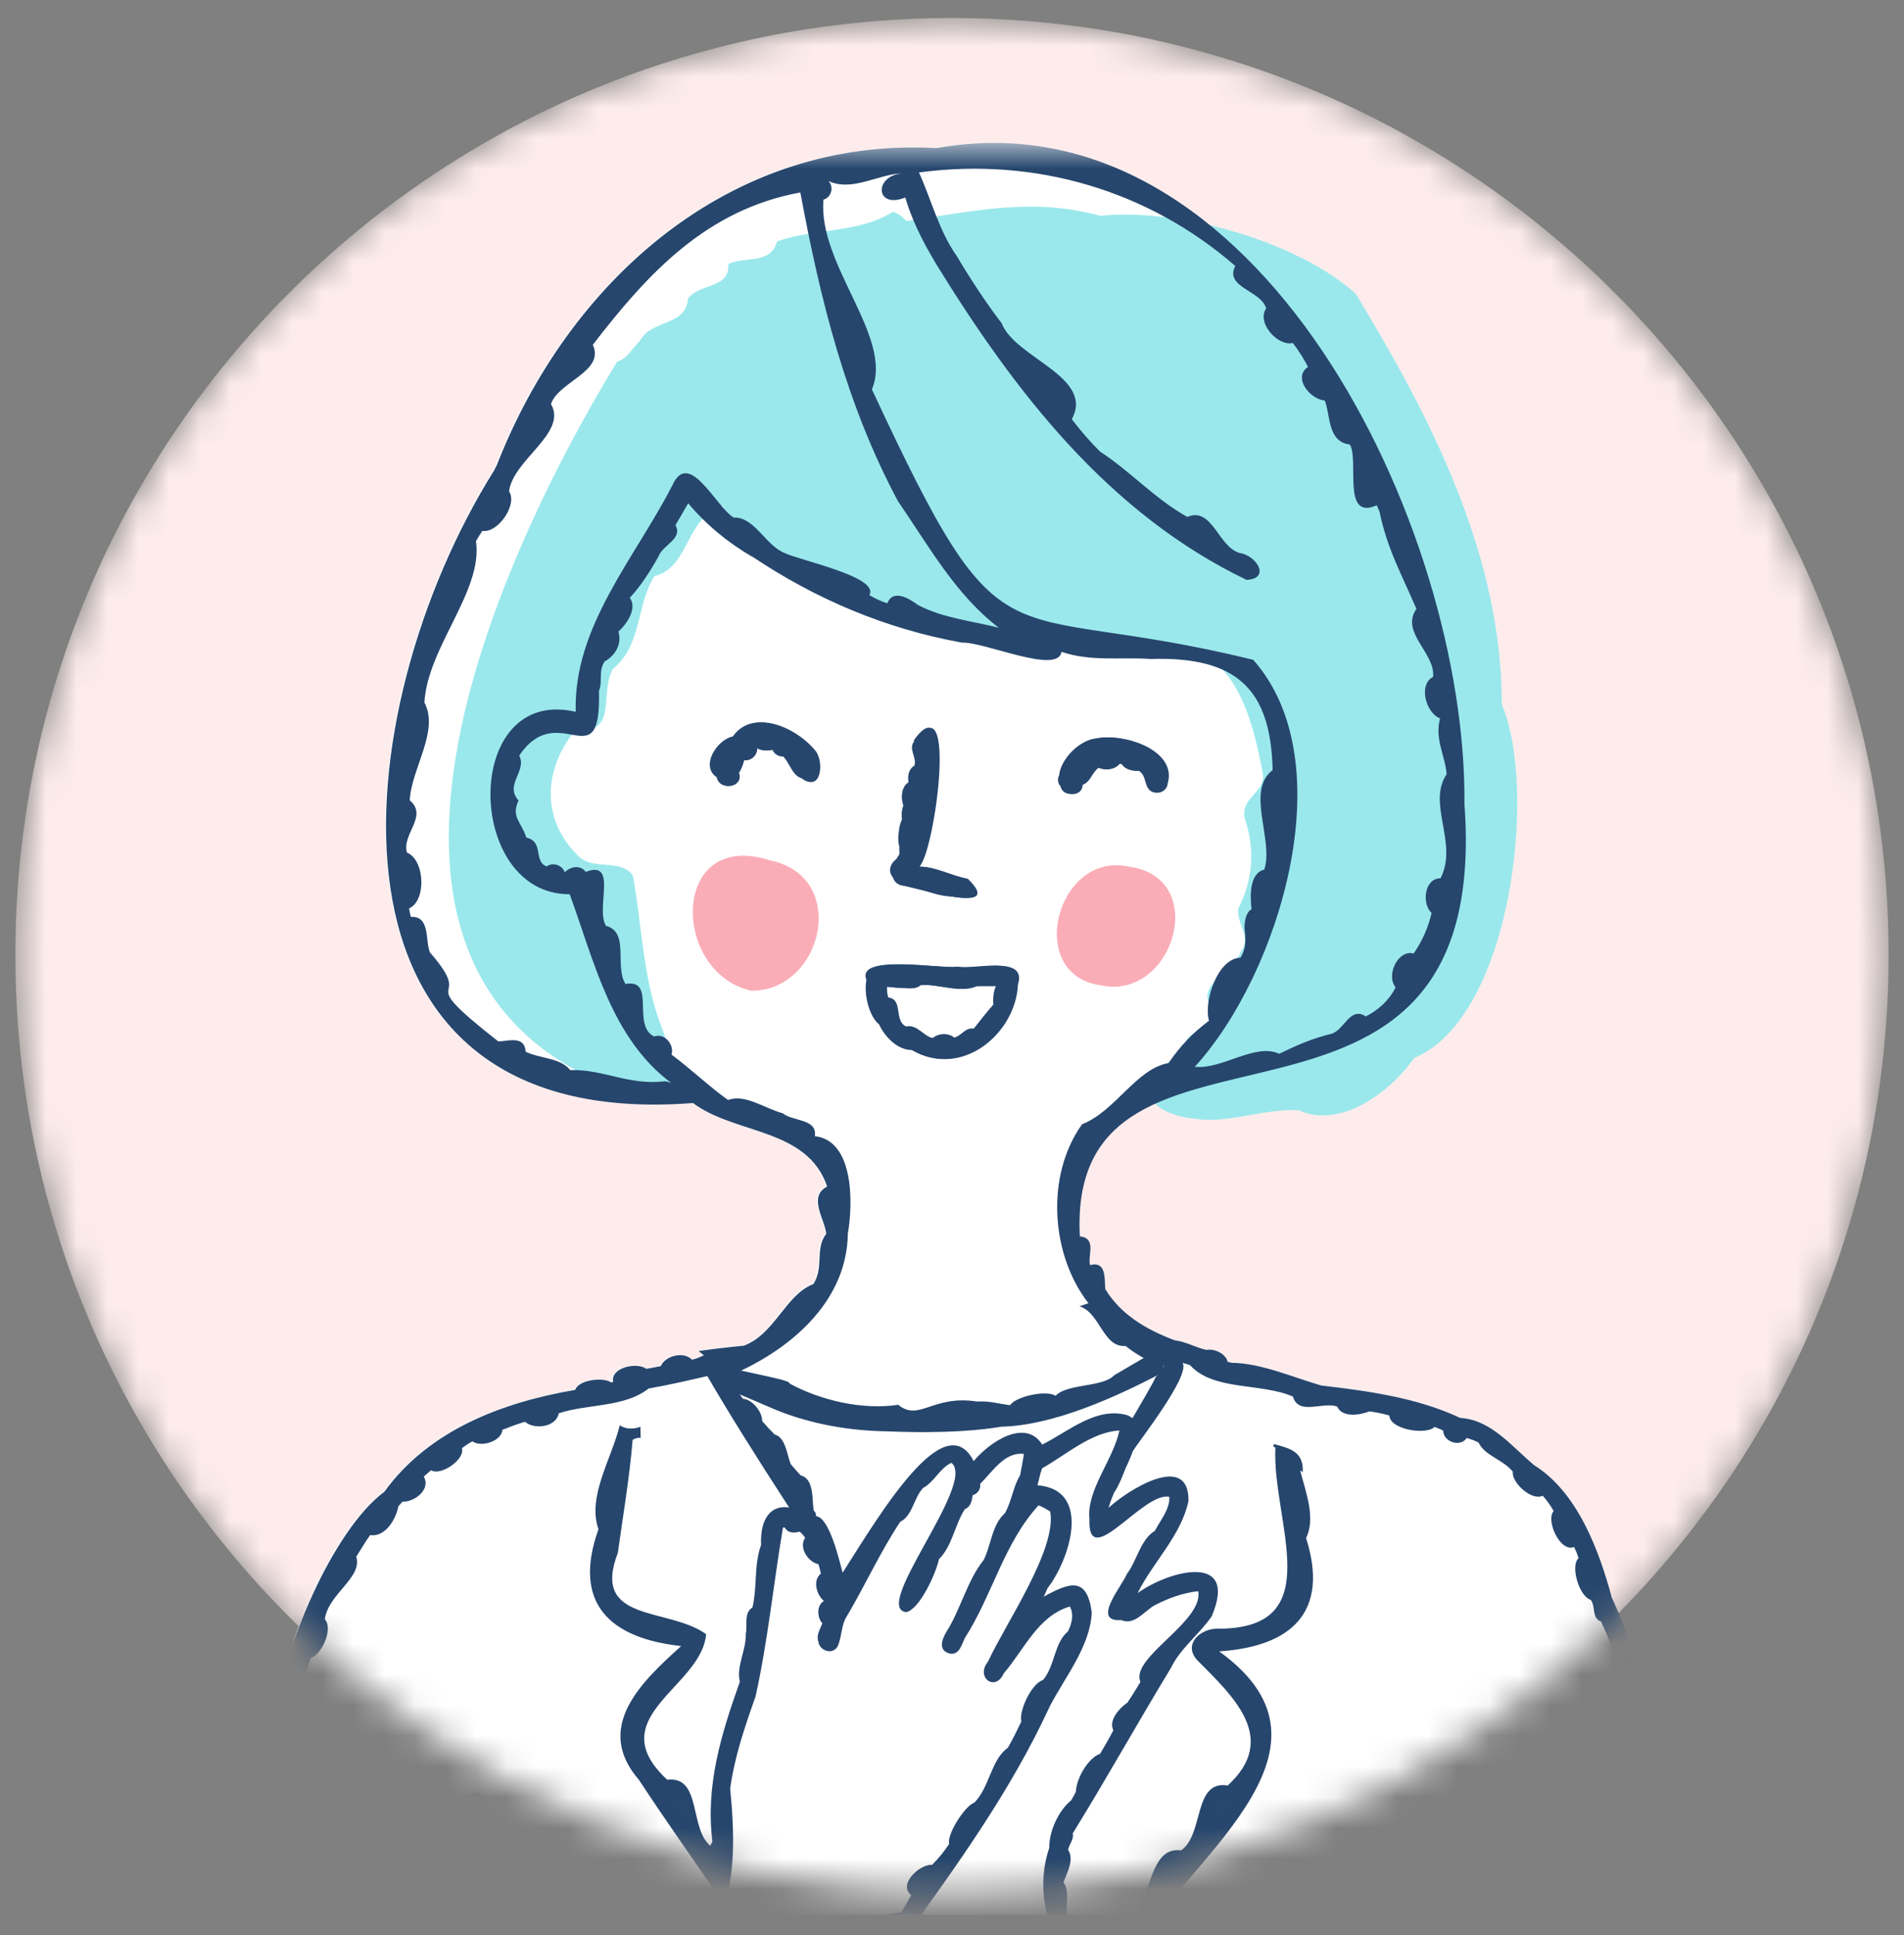 <svg width="62" height="63" viewBox="0 0 62 63" fill="none" xmlns="http://www.w3.org/2000/svg">
<rect x="0" y="0" width="62" height="63" fill="#808080" stroke="none"/>
<g clip-path="url(#clip0_2_525)">
<g clip-path="url(#clip1_2_525)">
<g clip-path="url(#clip2_2_525)">
<mask id="mask0_2_525" style="mask-type:luminance" maskUnits="userSpaceOnUse" x="0" y="0" width="62" height="62">
<path d="M31 61.586C47.845 61.586 61.5 47.931 61.5 31.086C61.5 14.241 47.845 0.586 31 0.586C14.155 0.586 0.5 14.241 0.5 31.086C0.5 47.931 14.155 61.586 31 61.586Z" fill="#D9D9D9"/>
</mask>
<g mask="url(#mask0_2_525)">
<path d="M31 61.586C47.845 61.586 61.5 47.931 61.5 31.086C61.5 14.241 47.845 0.586 31 0.586C14.155 0.586 0.5 14.241 0.5 31.086C0.5 47.931 14.155 61.586 31 61.586Z" fill="#FEECEC"/>
<path d="M52.445 52.014C52.031 50.464 51.332 48.571 49.907 47.68C49.185 47.079 48.513 46.206 47.507 46.148C46.108 45.489 44.51 45.271 42.983 45.092C42.047 44.821 41.028 44.366 40.075 44.353C40.03 44.344 39.981 44.331 39.937 44.322C39.879 44.055 39.5 43.881 39.247 43.934C38.904 43.859 38.561 43.658 38.218 43.623C37.234 43.253 36.441 42.754 35.956 41.957C35.925 41.632 36 41.031 35.457 41.173C35.381 40.843 35.68 40.3 35.127 40.238C34.678 31.629 48.589 38.973 47.645 26.155C47.729 17.189 40.952 2.942 30.461 4.821C23.733 4.438 18.487 9.15 16.149 15.141C16.122 15.19 16.096 15.243 16.069 15.297C16.069 15.297 16.056 15.323 16.047 15.337C11.171 23.131 9.804 36.889 22.535 35.9C23.906 36.929 26.248 36.702 26.903 38.617C26.262 38.946 26.836 39.699 26.872 40.158C26.493 40.648 26.809 41.231 26.453 41.792C25.549 42.135 25.202 43.418 24.191 43.796C23.683 43.845 23.194 43.903 22.717 43.97C22.775 44.019 22.833 44.064 22.891 44.108C22.753 44.17 22.61 44.237 22.499 44.255C22.236 43.979 21.635 44.121 21.488 44.464C21.332 44.496 21.172 44.531 21.012 44.553C20.718 44.326 19.832 44.509 19.939 44.986C19.916 44.986 19.89 44.99 19.867 44.994C19.609 44.821 18.817 44.905 18.701 45.239C16.332 45.645 13.936 46.549 12.489 48.557C10.832 49.773 9.082 53.813 9.038 55.835C8.891 56.641 8.579 57.514 8.735 58.325C8.704 58.944 8.437 59.696 8.744 60.262C8.731 65.682 8.633 75.36 11.233 79.992C11.647 80.772 12.266 82.749 13.348 82.469C13.896 82.749 14.497 83.154 15.12 82.843C15.152 82.869 15.192 82.896 15.232 82.914C15.339 83.395 15.419 83.885 15.49 84.37C15.089 84.575 15.285 85.992 15.797 85.956V86.165C15.352 86.281 15.504 86.949 15.784 87.167C15.824 87.394 15.851 87.621 15.855 87.849C15.334 87.875 15.472 89.149 15.824 89.319C15.824 89.434 15.824 89.501 15.811 89.639C15.201 89.581 15.459 90.129 15.535 90.552C15.499 90.632 15.472 90.726 15.45 90.837C15.437 90.855 15.423 90.895 15.405 90.944C15.303 91.078 15.281 91.216 15.308 91.336C15.058 92.481 14.608 95.376 14.185 98.186H47.827C47.4 94.73 46.932 90.908 46.857 90.557C47.511 89.523 46.358 88.535 45.636 89.189C45.628 89.136 45.619 89.087 45.61 89.033C45.726 88.615 45.721 87.947 45.396 87.635C45.396 87.608 45.396 87.582 45.396 87.55C45.855 87.377 45.766 86.317 45.441 86.054C45.441 85.974 45.441 85.889 45.441 85.809C45.81 85.533 46.091 84.152 45.579 83.929C45.587 83.876 45.592 83.823 45.601 83.765C45.797 83.551 45.806 83.226 45.899 82.959C45.988 82.941 46.082 82.936 46.171 82.959C46.171 82.847 46.175 82.736 46.18 82.624C46.264 82.611 46.344 82.598 46.42 82.571C47.449 82.7 49.381 83.052 49.484 81.56C50.312 81.181 50.116 80.184 50.312 79.427C50.793 79.008 50.771 78.184 50.735 77.587C51.02 77.008 51.203 76.296 51.198 75.636C51.537 74.866 51.737 74.042 51.75 73.196C52.164 72.278 52.552 71.241 52.387 70.221C52.743 67.415 53.514 64.573 53.483 61.718C53.598 61.046 53.683 60.369 53.621 59.688C53.919 57.136 53.54 54.365 52.454 52.027L52.445 52.014ZM26.654 53.479C26.627 53.434 26.627 53.434 26.618 53.399C26.627 53.425 26.64 53.452 26.654 53.479Z" fill="white"/>
<path d="M24.471 32.253C21.843 31.674 21.817 26.966 25.077 28.008C27.669 28.547 26.796 32.257 24.471 32.253Z" fill="#FAADB7"/>
<path d="M35.817 32.071C33.367 31.71 34.414 27.692 36.761 28.213C39.425 28.565 38.209 32.618 35.817 32.071Z" fill="#FAADB7"/>
<path d="M39.037 36.43C37.22 36.31 36.734 35.099 38.529 34.342C38.458 33.54 39.353 33.584 39.549 32.93C38.779 32.106 40.142 31.687 40.391 31.006C40.774 30.485 40.284 30.133 40.315 29.594C40.814 28.609 40.872 27.643 40.525 26.619C40.413 25.951 41.193 25.812 41.126 25.202C40.912 24.058 40.596 22.659 39.821 21.808C38.614 20.985 36.659 21.938 35.648 20.668C34.668 20.74 33.603 20.762 32.668 20.41C31.252 21.283 29.853 19.884 28.419 19.773C27.551 20.054 26.825 19.283 26.286 18.704C24.905 18.869 24.152 17.462 23.524 16.464C22.331 16.829 22.442 18.495 21.307 18.758C20.719 19.693 20.906 21.007 19.957 21.777C19.507 22.57 20.144 23.911 18.741 23.768C17.748 24.953 17.574 26.596 18.777 27.808C19.249 28.387 20.184 27.919 20.607 28.498C20.897 30.048 20.924 31.718 21.471 33.241C21.814 34.15 22.527 35.94 20.839 35.709C9.825 32.319 15.949 18.579 20.095 11.774C20.433 11.676 20.603 11.315 20.843 11.088C21.213 10.389 22.34 10.63 22.402 9.725C22.763 9.209 23.765 9.423 23.716 8.599C24.25 8.327 25.097 8.63 25.302 7.859C26.513 7.427 28.001 7.592 29.074 6.893C29.243 6.951 29.395 7.049 29.515 7.196C31.644 6.888 33.617 6.412 35.821 7.026C38.373 6.759 42.226 7.846 44.141 9.556C46.613 13.618 48.911 18.116 48.902 22.927C50.087 25.728 49.2 33.139 46.052 34.439C45.317 35.504 43.678 36.773 42.293 36.145C41.224 36.078 40.155 36.542 39.037 36.439V36.43Z" fill="#9AE8EC"/>
<mask id="mask1_2_525" style="mask-type:luminance" maskUnits="userSpaceOnUse" x="8" y="4" width="46" height="88">
<path d="M8.633 4.653H53.753V91.711H8.633V4.653Z" fill="white"/>
</mask>
<g mask="url(#mask1_2_525)">
<path d="M52.489 52.026C52.074 50.476 51.375 48.583 49.949 47.692C49.228 47.09 48.555 46.217 47.548 46.159C46.149 45.5 44.55 45.282 43.022 45.103C42.087 44.832 41.066 44.377 40.113 44.364C40.068 44.355 40.019 44.342 39.975 44.333C39.917 44.066 39.538 43.892 39.284 43.945C38.941 43.87 38.598 43.669 38.255 43.633C37.271 43.264 36.478 42.765 35.992 41.967C35.961 41.642 36.037 41.041 35.493 41.183C35.417 40.853 35.716 40.31 35.163 40.248C34.714 31.636 48.631 38.982 47.686 26.161C47.771 17.193 40.99 2.942 30.495 4.822C23.763 4.439 18.515 9.152 16.177 15.144C16.15 15.193 16.123 15.246 16.096 15.3C16.096 15.3 16.083 15.327 16.074 15.34C11.196 23.136 9.828 36.898 22.565 35.908C23.937 36.938 26.28 36.71 26.935 38.626C26.294 38.956 26.868 39.709 26.904 40.167C26.525 40.657 26.842 41.241 26.485 41.802C25.581 42.145 25.233 43.428 24.222 43.807C23.714 43.856 23.224 43.914 22.748 43.981C22.805 44.03 22.863 44.074 22.921 44.119C22.783 44.181 22.641 44.248 22.529 44.261C22.267 43.985 21.665 44.128 21.518 44.471C21.362 44.502 21.202 44.538 21.041 44.56C20.747 44.333 19.861 44.516 19.968 44.992C19.945 44.992 19.919 44.997 19.896 45.001C19.638 44.827 18.845 44.912 18.729 45.246C16.359 45.651 13.963 46.556 12.514 48.565C10.857 49.781 9.107 53.822 9.062 55.844C8.915 56.651 8.603 57.524 8.759 58.335C8.728 58.954 8.461 59.707 8.768 60.273C8.755 65.694 8.657 75.375 11.258 80.008C11.673 80.788 12.292 82.766 13.374 82.485C13.922 82.766 14.524 83.171 15.148 82.859C15.179 82.886 15.219 82.913 15.259 82.93C15.366 83.412 15.446 83.902 15.517 84.387C15.116 84.588 15.312 86.009 15.825 85.973V86.183C15.379 86.298 15.531 86.967 15.811 87.185C15.851 87.412 15.878 87.639 15.883 87.867C15.361 87.893 15.499 89.167 15.851 89.337C15.851 89.452 15.851 89.519 15.838 89.657C15.089 89.586 15.651 90.433 15.571 90.829C14.711 91.488 16.417 92.606 16.154 90.468C16.564 90.134 16.417 89.444 16.448 88.967C16.564 86.904 16.328 84.891 15.896 82.864C16.074 82.775 16.243 82.65 16.39 82.529C17.099 82.69 17.526 81.875 17.95 81.447C18.422 81.162 18.814 80.765 19.17 80.342C20.427 79.585 21.162 78.11 22.102 76.996C23.492 75.847 24.423 74.15 25.131 72.519C25.514 71.909 26.031 71.276 26.12 70.55C26.468 69.659 27.817 67.73 26.855 66.982C27.612 65.948 28.156 64.79 28.748 63.645C29.769 65.668 30.949 67.659 32.513 69.316C32.321 69.499 32.232 69.699 32.384 69.926C31.657 70.252 36.883 77.117 37.605 77.112C38.295 77.852 38.955 78.823 39.899 79.228C40.501 79.928 41.325 80.707 42.242 80.895C43.218 81.505 44.078 81.999 45.205 82.494C44.875 84.115 44.835 85.782 44.795 87.43C44.746 87.871 45.454 92.593 46.002 90.677C45.886 90.281 46.078 89.671 45.704 89.395C45.682 89.279 45.664 89.158 45.646 89.043C45.762 88.624 45.757 87.956 45.432 87.644C45.432 87.617 45.432 87.59 45.432 87.559C45.891 87.385 45.802 86.325 45.477 86.062C45.477 85.982 45.477 85.897 45.477 85.817C45.846 85.541 46.127 84.16 45.615 83.937C45.624 83.884 45.628 83.83 45.637 83.772C45.833 83.558 45.842 83.233 45.936 82.966C46.025 82.948 46.118 82.944 46.207 82.966C46.207 82.855 46.212 82.743 46.216 82.632C46.296 82.619 46.381 82.605 46.457 82.579C47.486 82.708 49.419 83.06 49.522 81.567C50.35 81.189 50.154 80.191 50.35 79.433C50.832 79.014 50.809 78.19 50.774 77.593C51.059 77.014 51.241 76.301 51.237 75.642C51.575 74.871 51.776 74.047 51.789 73.201C52.204 72.283 52.591 71.245 52.426 70.225C52.783 67.418 53.553 64.576 53.522 61.72C53.638 61.048 53.723 60.371 53.66 59.689C53.959 57.136 53.58 54.365 52.493 52.026H52.489ZM26.806 6.501C27.073 6.439 27.167 6.078 26.975 5.891C27.741 6.256 28.606 5.664 29.39 5.642C28.441 5.717 28.503 6.822 29.479 6.43C29.653 7.027 29.92 7.593 30.218 8.136C30.218 8.132 30.21 8.127 30.21 8.119C30.299 8.274 30.388 8.435 30.481 8.591C33.052 12.765 36.095 16.712 40.59 18.877C41.392 18.837 40.915 18.08 40.371 18.004C39.667 17.808 39.476 16.48 38.661 16.828C37.596 16.231 36.812 15.345 35.823 14.703L35.832 14.712C35.498 14.382 35.186 14.021 34.901 13.647C35.649 12.266 33.061 11.665 32.615 10.52C32.072 9.811 31.582 9.054 31.127 8.288C31.136 8.301 31.145 8.315 31.15 8.328C30.57 7.504 30.325 6.492 29.924 5.615C33.711 5.103 37.409 6.207 40.224 8.658C39.868 9.361 41.053 9.446 41.231 10.039C40.91 10.502 41.601 11.281 42.1 11.166C42.287 11.411 42.452 11.674 42.594 11.945C42.078 12.288 42.67 13.01 43.138 13.037C43.329 13.505 43.218 14.382 43.953 14.471C44.269 14.961 43.677 16.966 44.831 16.449C44.866 16.525 44.898 16.596 44.929 16.672C44.929 16.663 44.92 16.659 44.92 16.65C45.169 17.87 45.646 18.708 46.123 19.822C45.588 20.592 46.746 21.256 46.666 22.036C46.167 22.29 46.443 23.225 46.893 23.386C46.711 24.072 47.054 24.571 47.107 25.203C46.457 26.174 47.495 27.449 46.907 28.593C46.377 28.589 46.292 29.422 46.617 29.721C46.51 30.193 46.31 30.638 46.033 31.039C45.508 30.906 45.125 31.77 45.446 32.14C45.241 32.558 44.889 32.879 44.474 33.089C43.958 32.75 43.775 33.534 43.356 33.654C42.684 33.819 42.251 34.02 41.654 34.305C40.87 33.939 39.797 34.826 38.906 34.728C41.65 31.73 43.779 24.825 40.808 21.479C32.37 19.412 32.807 22.16 28.392 12.676C29.105 10.983 26.623 8.618 26.815 6.497L26.806 6.501ZM21.656 35.2C20.471 35.343 19.651 34.804 18.569 34.835C18.244 34.429 17.598 34.47 17.117 34.238C17.081 33.685 16.524 33.908 16.221 33.899C13.263 31.578 15.588 32.83 14.002 31.008C13.838 30.634 14.02 29.805 13.379 29.85C13.352 29.761 13.339 29.667 13.321 29.573C13.891 29.32 13.838 27.997 13.254 27.756C13.067 27.168 13.954 26.571 13.343 26.054C13.392 25.025 14.314 23.8 13.82 22.869C13.922 21.06 15.736 19.238 15.499 17.616C15.566 17.501 15.633 17.389 15.709 17.282C16.208 17.367 16.863 16.427 16.577 15.995C16.698 14.97 18.493 14.093 17.941 13.153C18.19 12.418 19.705 12.097 19.304 11.224C21.099 8.894 23.002 6.827 26.062 6.265C26.708 9.749 27.55 13.153 29.238 16.311C30.227 17.75 31.118 19.367 32.526 20.436C31.626 20.209 30.677 20.116 29.88 19.688C29.604 19.479 29.074 19.167 28.895 19.639C28.686 19.577 28.494 19.483 28.307 19.372C28.659 18.775 25.991 18.236 25.51 17.986C24.922 17.728 24.547 16.815 23.892 16.85C23.318 16.507 22.436 14.601 21.897 15.794C20.689 18.155 18.667 20.392 18.747 23.172C15.032 22.312 15.125 29.133 18.551 29.11C19.357 31.316 19.905 33.797 21.857 35.254C21.79 35.231 21.727 35.209 21.656 35.2ZM36.754 46.084C35.729 45.758 34.807 46.592 33.938 47.028C33.382 46.146 32.192 46.97 31.706 47.567C30.775 45.741 28.708 49.198 27.439 51.198C27.332 50.81 27.011 49.403 26.579 49.358C26.548 49.287 26.597 49.278 26.499 49.175C26.436 48.863 26.525 48.137 26.071 48.03C25.96 47.91 25.853 47.785 25.746 47.661C25.621 47.331 25.576 46.788 25.224 46.698C25.082 46.556 24.948 46.413 24.819 46.262C24.824 45.959 24.498 45.553 24.191 45.536C24.008 45.291 23.852 45.032 23.705 44.761C23.737 44.663 23.737 44.582 23.705 44.511C23.826 44.556 23.955 44.596 24.084 44.636H24.097C25.902 43.789 27.581 42.275 27.608 40.158C27.782 39.169 27.808 37.129 26.534 36.987C26.619 36.412 25.808 36.51 25.492 36.243C24.904 36.087 24.262 35.601 23.71 35.81C23.082 35.365 22.525 34.821 21.866 34.331C21.968 34.011 21.634 33.614 21.3 33.743C20.556 33.378 21.38 31.85 20.369 32.033C20.003 31.471 20.507 30.34 19.732 30.139C19.384 29.573 20.133 27.974 19.072 28.384C18.898 28.135 18.551 28.219 18.391 28.397C18.31 28.166 18.003 28.054 17.803 28.206C17.362 28.05 17.722 27.4 17.139 27.266C16.97 26.74 16.635 26.607 16.885 26.059C16.417 25.542 17.17 25.105 16.907 24.597C18.203 22.695 19.58 25.43 19.504 22.495C19.638 22.152 19.46 21.817 19.723 21.488C19.714 21.501 19.709 21.515 19.7 21.528C20.052 21.327 20.257 20.944 20.137 20.561C20.404 20.325 20.765 19.804 20.507 19.461C20.872 19.069 21.162 18.614 21.447 18.107C21.585 17.732 22.244 17.545 21.995 17.095C22.133 16.859 22.275 16.623 22.409 16.383C23.01 17.1 23.719 17.674 24.507 18.133C24.498 18.124 24.494 18.12 24.485 18.111C26.548 19.497 28.829 20.468 31.314 20.918C32.085 20.895 34.442 21.973 34.566 21.221C35.547 21.546 36.46 21.385 37.471 21.452C40.273 21.368 41.383 22.432 41.441 25.07C40.554 25.738 41.485 27.346 41.169 28.308C40.674 28.433 40.706 29.19 40.755 29.596C40.554 29.725 40.536 29.983 40.523 30.197C40.563 30.549 40.594 30.852 40.394 31.177C39.645 31.195 39.186 32.612 39.369 33.227C38.825 33.641 38.451 34.029 38.05 34.608C36.999 34.79 36.331 36.167 35.235 36.599C34.028 38.292 34.228 40.867 35.444 42.426C35.368 42.453 35.23 42.497 35.15 42.524C35.827 42.733 35.916 43.878 36.651 43.816C37.003 44.097 37.4 44.319 37.828 44.467C37.854 44.462 37.885 44.453 37.912 44.449C37.828 44.582 37.743 44.72 37.627 44.836C37.489 45.202 35.854 47.781 35.876 48.093C35.729 48.2 35.756 48.405 35.774 48.583L36.028 48.761C36.384 48.797 36.718 47.496 36.888 47.242C37.084 46.917 38.768 44.787 38.509 44.368C38.589 44.391 38.669 44.413 38.75 44.44C39.511 45.286 41.066 45.01 42.1 45.464C42.291 46.093 43.067 45.62 43.543 45.79C43.704 46.159 44.287 46.07 44.59 45.946C44.808 45.972 45.027 46.021 45.241 46.079C45.258 46.542 46.439 46.725 46.715 46.453C46.809 46.489 46.907 46.525 46.996 46.574C46.996 46.939 47.548 47.126 47.762 46.814C47.891 46.854 48.034 46.894 48.15 46.966C48.341 47.384 48.952 47.518 49.263 47.91C49.21 48.258 49.883 48.877 50.235 48.69C50.368 48.846 50.497 49.011 50.591 49.193C50.324 49.496 50.809 50.552 51.259 50.36C51.313 50.481 51.366 50.601 51.402 50.726C51.126 50.971 51.42 51.973 51.803 52.084C51.963 52.303 51.829 52.686 52.132 52.784C52.373 53.296 52.591 53.817 52.663 54.379C52.364 54.659 52.355 56.014 52.961 55.925C53.005 56.219 53.032 56.513 53.041 56.807C52.627 56.847 52.836 58.522 53.161 58.584C53.157 58.718 53.148 58.856 53.13 58.99C52.738 59.079 52.658 60.495 53.037 60.633C53.126 61.293 52.538 62.166 52.903 62.7C52.89 63.257 52.836 63.819 52.752 64.367C52.498 64.376 52.377 64.629 52.391 64.861C52.377 65.654 52.435 66.42 52.159 67.187C51.887 67.343 51.651 68.635 52.115 68.657C52.092 68.986 52.052 69.263 51.968 69.597C51.077 69.276 50.965 71.223 51.807 71.174C51.731 71.624 51.593 72.065 51.433 72.493C50.827 72.323 50.569 73.637 51.126 73.789C51.09 74.114 51.01 74.444 50.912 74.773C50.128 74.337 49.914 76.074 50.587 76.212C50.533 76.48 50.475 76.751 50.373 77.005C49.615 76.734 49.326 78.337 50.177 78.226C50.154 78.431 50.141 78.627 50.065 78.828C49.762 78.769 49.566 79.139 49.731 79.38C49.722 79.531 49.687 79.683 49.651 79.825C49.352 79.932 49.237 80.632 49.513 80.801C49.317 81.233 48.279 81.068 48.453 81.665C48.533 81.826 48.657 81.852 48.791 81.826C48.586 82.08 48.199 82.129 47.891 82.102C47.695 81.946 47.334 81.826 47.134 82.035C46.92 82.017 46.769 82.008 46.537 81.968C46.279 81.701 45.446 81.318 45.281 81.843C45.08 81.768 44.88 81.679 44.688 81.581C44.773 81.144 43.583 80.565 43.258 80.796C42.661 80.632 41.98 79.442 41.418 79.781C41.325 79.714 41.227 79.643 41.138 79.567C41.151 79.086 40.532 78.885 40.215 78.627C40.028 78.311 39.543 77.535 39.115 77.834C38.687 77.388 38.26 76.939 37.899 76.44C37.774 76.119 37.453 75.446 37.048 75.843C36.549 75.299 36.059 74.738 35.663 74.11C35.529 73.825 35.359 73.281 34.99 73.285C34.821 73.045 34.656 72.804 34.504 72.55C34.473 72.234 34.264 71.802 33.943 71.709C33.644 71.272 33.346 70.84 33.061 70.399C33.07 70.225 32.914 70.14 32.825 70.007C32.896 69.958 32.949 69.882 32.958 69.788C33.065 69.695 33.181 69.619 33.297 69.543C33.822 69.926 34.584 68.67 35.101 68.443C35.542 68.002 36.669 67.757 36.589 67.017C36.718 66.888 36.847 66.763 36.981 66.639C38.763 68.888 40.763 71.098 43.107 72.702C43.419 72.947 44.154 73.86 44.403 73.165C44.857 73.116 44.857 71.976 44.884 71.611C45.624 68.242 45.57 64.781 45.454 61.36C45.192 58.776 43.646 61.244 44.822 61.306C44.902 61.872 44.924 62.451 44.893 63.026C44.372 63.048 44.448 64.67 44.929 64.714C44.938 65.186 44.924 65.65 44.871 66.122C44.501 66.318 44.434 67.36 44.871 67.507C44.84 68.109 44.795 68.71 44.661 69.303C44.336 69.396 44.127 70.43 44.501 70.564C44.479 70.773 44.434 70.987 44.39 71.192C44.203 71.41 44.038 71.904 44.256 72.145C44.243 72.314 44.216 72.484 44.162 72.648C44.06 72.51 43.904 72.394 43.73 72.47C43.641 72.39 43.552 72.31 43.468 72.225C43.37 71.824 42.862 70.942 42.434 71.495C42.064 71.138 41.712 70.76 41.387 70.359C41.28 70.056 40.95 69.503 40.599 69.842C40.229 69.477 39.886 69.08 39.56 68.675C39.569 68.256 39.111 67.231 38.589 67.672C38.202 67.187 37.828 66.75 37.458 66.242C37.747 65.904 37.409 65.512 37.012 65.587C36.553 64.71 35.676 64.104 35.293 63.191C35.315 62.91 35.199 62.487 34.834 62.589C34.602 62.179 34.892 61.64 34.629 61.275C34.749 60.963 34.99 60.535 34.78 60.219C34.816 60.036 34.976 59.881 34.932 59.684C36.028 57.907 37.039 56.094 38.126 54.303C38.438 53.657 39.044 53.212 39.454 52.623C40.349 50.53 38.081 51.113 37.044 51.862C37.547 50.846 38.46 49.995 38.701 48.863C38.723 47.228 36.696 48.529 36.099 49.086C36.357 48.155 37.142 47.233 37.035 46.257L36.732 46.079L36.754 46.084ZM26.387 68.389C26.08 68.465 25.991 68.835 25.844 69.08C25.737 69.321 25.585 69.641 25.795 69.864C25.67 70.359 24.917 70.808 25.167 71.325C25.064 71.512 24.953 71.7 24.837 71.878C24.458 71.829 23.483 73.303 23.986 73.526C23.919 73.624 23.852 73.718 23.777 73.811C23.38 73.762 22.258 75.125 22.881 75.357C22.743 75.544 22.601 75.731 22.44 75.896C22.017 75.281 21.255 76.422 21.5 76.836C21.393 76.987 21.286 77.139 21.171 77.286C20.734 77.054 20.226 77.896 20.391 78.257C20.186 78.542 19.977 78.819 19.749 79.086C19.037 78.596 18.894 80.048 18.408 80.32C17.932 79.839 17.313 80.823 17.339 81.264C17.161 81.469 16.987 81.674 16.782 81.857C16.653 81.442 16.101 81.638 16.083 82.013C15.985 82.111 15.869 82.191 15.749 82.262C15.713 82.231 15.669 82.204 15.62 82.186C15.401 81.906 15.148 82.178 14.938 82.311C14.341 82.672 13.802 81.692 13.258 81.95C12.809 81.67 12.514 81.193 12.287 80.721C12.216 80.351 11.9 80.044 11.811 79.66C11.846 79.322 11.713 78.658 11.249 78.778C11.156 78.507 11.076 78.226 11 77.945C11.134 77.691 10.951 76.814 10.652 76.725C10.595 76.475 10.546 76.226 10.496 75.976C10.635 75.633 10.51 75.099 10.291 74.809C10.269 74.662 10.252 74.515 10.234 74.368C10.568 74.136 10.363 73.049 10.042 72.871C9.859 72.377 10.407 71.468 9.757 71.223C9.744 71.116 9.73 71.009 9.721 70.902C9.962 70.577 9.917 69.913 9.646 69.619C9.619 69.379 9.601 69.133 9.588 68.893C9.824 68.559 9.944 67.565 9.525 67.343C9.516 67.089 9.499 66.83 9.499 66.576C9.726 66.287 9.824 65.405 9.476 65.177C9.418 64.505 9.436 63.81 9.525 63.151C9.873 62.87 9.663 62.531 9.374 62.536C9.307 62.019 9.828 61.324 9.387 60.919C9.231 60.308 10.011 59.239 9.352 58.909C9.267 58.361 9.926 57.604 9.472 57.176C9.392 56.513 10.358 55.176 9.802 54.927C9.9 54.606 10.002 54.285 10.127 53.973C10.483 53.849 10.857 53.024 10.577 52.712C10.688 51.884 11.811 51.363 11.601 50.677C11.748 50.441 11.895 50.2 12.051 49.973C12.541 50.053 12.893 49.46 12.973 49.033C13.018 48.984 13.062 48.935 13.107 48.886C13.49 48.904 14.043 48.485 13.798 48.07C13.878 47.999 13.958 47.932 14.038 47.861C14.345 48.062 15.156 47.509 15.04 47.144C15.152 47.064 15.263 46.983 15.384 46.921C15.664 47.126 16.337 46.921 16.359 46.547C16.604 46.449 16.845 46.36 17.094 46.284C17.406 46.551 18.11 46.462 18.195 46.008C19.143 45.696 20.328 45.825 21.122 45.202C21.759 45.09 22.4 44.943 23.033 44.796C24.258 46.934 27.238 51.483 27.412 51.563C27.314 50.721 26.989 49.612 26.173 49.233C25.207 48.761 24.739 49.331 24.783 50.298C24.547 50.931 24.663 51.635 24.503 52.33C24.213 52.499 24.347 52.909 24.285 53.189C24.307 53.697 23.964 54.263 24.093 54.744C23.483 56.455 22.97 58.121 23.198 59.952C23.086 60.135 23.033 60.406 23.202 60.544C23.211 60.7 23.18 60.874 23.251 61.021C23.233 61.168 23.206 61.315 23.171 61.458C22.743 61.556 22.431 62.522 22.654 62.879C22.601 63.008 22.543 63.142 22.48 63.266C22.057 63.275 21.754 64.157 21.999 64.469C21.883 64.776 21.727 65.066 21.545 65.342C21.496 65.365 21.46 65.396 21.433 65.436C21.42 65.44 21.407 65.449 21.393 65.454C20.694 64.545 20.734 66.309 20.4 66.661C19.892 66.487 19.584 67.249 19.705 67.65C19.518 67.944 19.322 68.229 19.117 68.51C18.827 68.706 18.542 69.089 18.502 69.441C18.288 69.762 18.056 70.073 17.807 70.372C17.615 70.354 17.482 70.483 17.366 70.626C17.197 67.815 16.916 65.079 16.662 62.3C16.145 61.061 16.453 59.524 15.655 58.41C15.344 58.183 14.983 58.62 15.223 58.905C15.615 59.502 15.611 60.299 15.713 60.994C15.174 61.23 15.477 62.696 16.096 62.638C16.11 62.754 16.123 62.87 16.123 62.986C15.504 63.057 15.722 64.75 16.31 64.737C16.337 65.008 16.346 65.28 16.328 65.552C16.007 65.783 15.98 67.035 16.564 66.928C16.595 67.151 16.613 67.369 16.609 67.601C16.19 67.712 16.328 68.496 16.591 68.701C16.613 68.862 16.631 69.004 16.64 69.165C16.399 69.468 16.404 70.221 16.778 70.421C16.778 70.742 16.76 71.062 16.707 71.379C16.573 71.468 16.528 71.646 16.604 71.784C16.368 71.936 16.212 72.296 16.185 72.533C16.047 72.787 15.727 72.974 15.74 73.285C15.82 73.727 16.444 73.517 16.479 73.165C18.212 70.965 20.057 68.675 21.295 66.153C21.366 66.207 21.438 66.229 21.505 66.224C22.765 66.897 24.311 67.285 25.67 67.552C25.968 67.605 26.28 67.855 26.574 67.819C26.543 68.015 26.472 68.22 26.396 68.398L26.387 68.389ZM29.105 62.309C28.494 62.233 28.396 63.195 28.08 63.574C27.978 63.592 27.893 63.663 27.853 63.756C27.617 64.264 27.416 64.79 27.171 65.293C26.352 65.084 26.521 66.594 26.116 67.031C25.71 67.008 25.314 66.452 24.953 66.741C24.12 66.398 23.229 66.314 22.4 65.975C22.65 65.775 22.489 65.436 22.249 65.387C23.585 62.331 24.102 61.551 23.777 58.223C23.919 57.19 24.253 56.214 24.601 55.234C25.006 53.421 25.184 51.563 25.496 49.728H25.554C25.621 49.857 25.777 49.937 26.031 49.861C26.111 49.91 26.165 49.986 26.218 50.062C26 50.378 26.311 50.85 26.65 50.922C26.686 51.024 26.708 51.127 26.73 51.229C26.454 51.443 26.588 51.919 26.828 52.116C26.588 52.267 26.601 52.65 26.779 52.846C26.708 53.024 26.583 53.225 26.641 53.416V53.407C26.659 53.728 27.096 53.898 27.274 53.599C27.421 53.278 27.381 52.909 27.581 52.606C28.174 51.603 28.664 50.521 29.314 49.541C29.724 49.336 29.751 48.757 30.063 48.436C30.419 48.249 30.597 47.799 30.98 47.621C31.818 48.275 28.356 52.352 29.51 52.481C29.947 52.396 30.49 51.193 30.575 50.757C31.003 50.343 31.092 49.634 31.417 49.131C31.608 49.051 31.649 48.868 31.671 48.676C31.827 48.636 31.947 48.471 31.916 48.307C32.317 47.915 32.709 47.255 33.341 47.331C33.31 47.572 33.257 47.794 33.217 48.03C32.989 48.391 32.945 48.877 32.722 49.26C32.294 49.648 32.277 50.294 32.032 50.783C31.488 51.461 31.283 52.401 30.802 53.149C30.66 53.403 30.553 53.737 30.931 53.831C31.239 53.884 31.314 53.541 31.417 53.327C32.308 51.942 32.696 50.222 33.818 49.006C33.956 49.051 34.072 49.135 34.197 49.202C34.428 50.423 32.745 52.851 32.174 54.089C31.751 54.61 32.415 55.091 32.687 54.472C33.35 53.706 33.796 52.606 34.838 52.298C34.976 52.566 34.905 52.846 34.776 53.109C34.322 53.488 34.353 54.232 33.965 54.691C33.6 54.797 33.172 55.684 33.257 56.045C33.114 56.343 32.989 56.597 32.82 56.896C32.268 57.283 32.228 58.183 31.724 58.687C31.43 58.771 30.82 59.725 30.909 60.023C30.749 60.268 30.566 60.495 30.352 60.709C29.96 60.674 29.225 61.346 29.671 61.694C29.564 61.89 29.448 62.086 29.332 62.277C29.238 62.251 29.158 62.268 29.091 62.309H29.105ZM26.681 53.492C26.654 53.448 26.654 53.448 26.646 53.412C26.654 53.439 26.668 53.465 26.681 53.492ZM32.036 67.623C31.862 67.414 31.742 67.098 31.466 67.013C31.39 66.902 31.319 66.795 31.248 66.679C31.323 66.358 30.896 65.663 30.557 65.632C30.441 65.436 30.321 65.244 30.214 65.044C30.187 64.656 29.991 64.046 29.599 63.886C29.506 63.707 29.417 63.525 29.332 63.342C29.35 63.302 29.354 63.262 29.354 63.226C31.132 60.767 32.909 58.317 34.192 55.532C34.691 54.579 35.507 53.581 35.551 52.485C35.391 51.305 34.829 51.519 33.987 51.977C34.028 51.884 34.072 51.79 34.112 51.701C34.825 50.783 35.582 48.498 33.782 48.351C33.836 48.169 33.867 47.977 33.934 47.799C34.714 47.362 35.547 46.614 36.451 46.569C36.251 47.527 35.373 48.507 35.475 49.452C35.408 51.211 37.239 48.534 38.077 48.73C38.095 49.135 37.787 49.487 37.605 49.835C37.133 50.124 37.026 50.801 36.696 51.238C36.531 51.639 35.524 52.811 36.509 52.739C36.928 52.926 37.253 52.463 37.574 52.272C38.024 52.035 38.505 51.857 39.017 51.799C39.204 52.788 36.785 53.964 37.137 54.753C36.999 54.98 36.861 55.207 36.714 55.426C36.46 55.599 36.086 56 36.255 56.33C36.117 56.588 35.974 56.842 35.823 57.092C35.422 57.234 35.043 57.916 35.034 58.33C34.985 58.424 34.941 58.508 34.883 58.606C34.455 58.958 34.161 59.622 34.166 60.161C33.773 61.297 33.983 62.678 34.736 63.605C34.901 63.85 34.856 64.465 35.288 64.362C35.752 64.937 36.21 65.507 36.629 66.113C35.983 66.697 35.453 67.396 34.758 67.917C34.121 67.779 33.675 68.737 33.038 68.951C32.633 68.563 32.281 68.14 32.041 67.623H32.036ZM36.687 63.846C38.505 60.598 44.216 57.011 39.699 53.759C42.046 53.604 43.294 52.49 42.532 50.075V50.066C42.848 49.42 42.523 48.578 42.336 47.87C42.363 47.888 42.389 47.906 42.421 47.919C42.452 47.278 42.046 47.157 41.481 47.01C41.476 47.037 41.472 47.064 41.463 47.09C41.485 47.104 41.507 47.113 41.53 47.122C41.414 49.545 43.329 53.069 39.601 53.02C39.071 53.042 38.536 53.519 38.968 54.027C40.18 55.247 41.645 56.593 39.979 58.125C38.843 57.943 39.213 59.725 38.46 60.237C37.297 60.081 37.529 62.215 36.585 62.79C36.153 63.2 35.186 63.627 35.453 64.42L36.09 64.634L36.683 63.846H36.687ZM23.683 60.264C23.549 60.148 23.38 60.09 23.162 60.112C22.427 59.573 22.868 57.8 21.727 57.938C19.527 55.898 22.855 54.931 22.993 53.198C21.754 52.307 19.237 52.842 20.119 50.552C20.288 49.331 20.502 48.084 20.6 46.872C20.685 46.823 20.765 46.796 20.863 46.81C20.859 46.69 20.854 46.569 20.854 46.449C20.631 46.529 20.382 46.534 20.181 46.4C19.914 47.491 19.117 48.721 19.486 49.777V49.79C18.631 52.182 19.843 53.332 22.182 53.586C20.854 54.775 19.331 56.245 20.81 57.947C21.638 59.212 22.52 60.451 23.376 61.707L23.688 60.273L23.683 60.264Z" fill="#26466D"/>
<path d="M23.387 25.31C23.48 25.765 24.229 25.627 24.064 25.154C24.153 25.034 24.193 24.887 24.237 24.745C24.469 24.785 24.687 24.562 24.656 24.33C24.803 24.455 25.012 24.446 25.2 24.402C25.244 24.544 25.4 24.642 25.552 24.629C25.765 24.847 25.846 25.248 26.153 25.341C26.759 25.809 26.848 24.736 26.527 24.41C25.935 23.693 24.558 23.056 23.912 23.978C23.4 24.076 22.83 24.95 23.395 25.315L23.387 25.31Z" fill="#26466D"/>
<path d="M28.675 33.352C28.853 33.743 29.272 34.194 29.731 34.184C31.294 35.12 33.076 33.668 33.148 32.046C33.455 31.079 31.753 31.587 31.219 31.476C30.702 31.561 27.922 31.044 28.265 31.904C28.172 32.398 28.363 33.102 28.675 33.356V33.352ZM29.236 32.158C29.477 32.144 29.78 32.247 29.98 32.073C30.573 32.015 31.272 32.349 31.811 32.104C32.034 32.104 32.261 32.1 32.484 32.104C32.399 32.296 32.381 32.505 32.399 32.71C32.172 32.968 31.971 33.227 31.758 33.498C31.486 33.432 31.348 33.761 31.085 33.792C30.907 33.614 30.599 33.65 30.421 33.801C30.096 33.779 29.873 33.325 29.539 33.432C29.076 33.254 29.437 32.532 28.924 32.474C28.893 32.358 28.875 32.242 28.889 32.122C29.005 32.135 29.125 32.149 29.241 32.158H29.236Z" fill="#26466D"/>
<path d="M34.592 25.591C34.641 25.947 35.251 25.947 35.255 25.546C35.518 25.466 35.563 25.118 35.799 24.98C35.999 25.101 36.32 25.052 36.458 24.864C36.498 24.864 36.543 24.864 36.583 24.878C36.694 25.056 36.935 25.114 37.135 25.092C37.425 25.256 37.291 25.68 37.603 25.791C37.795 25.853 38.004 25.711 38.022 25.515C38.347 24.432 36.623 23.862 35.759 24.04C35.211 24.094 34.6 24.709 34.547 25.248C34.489 25.355 34.498 25.497 34.592 25.6V25.591Z" fill="#26466D"/>
<path d="M29.426 28.736C29.889 28.843 31.181 29.542 31.395 28.927C31.293 28.331 30.326 28.527 29.885 28.273C30.397 27.533 30.268 26.633 30.379 25.796C30.339 25.27 30.624 24.655 30.361 24.179C30.223 24.009 29.947 23.956 29.805 24.156C29.635 24.401 29.911 24.66 29.827 24.931C29.564 25.074 29.577 25.515 29.751 25.724C29.747 25.787 29.738 25.849 29.729 25.912C29.399 26.045 29.283 26.762 29.591 26.967C29.408 27.199 29.27 27.6 29.368 27.89C28.918 28.117 28.909 28.598 29.426 28.732V28.736Z" fill="#26466D"/>
<path d="M29.408 28.825C29.965 28.919 32.758 29.819 31.515 28.607C30.98 28.513 30.499 28.215 29.938 28.215C30.446 27.707 31.185 22.178 29.817 24.099C29.889 24.531 29.978 24.959 29.831 25.413C29.328 25.448 29.328 26.183 29.622 26.473C29.372 26.616 29.336 26.936 29.31 27.195V27.186C29.301 27.369 29.305 27.573 29.417 27.72C29.172 27.992 28.891 28.687 29.412 28.83L29.408 28.825Z" fill="#26466D"/>
<path d="M40.789 21.47C40.789 21.47 40.798 21.479 40.803 21.483H40.816C40.816 21.483 40.798 21.475 40.789 21.47Z" fill="#26466D"/>
<path d="M23.482 45.135L25.318 45.919C26.436 46.364 27.665 46.578 28.89 46.596C30.869 46.676 31.995 46.547 32.615 46.444C34.325 46.404 36.375 45.456 37.787 44.721L38.237 43.624L36.281 44.77C35.911 45.17 34.753 45.032 34.374 45.438C34.072 45.242 33.074 45.46 32.891 45.745C32.481 45.692 32.223 45.602 31.813 45.625C30.352 45.402 29.942 46.289 29.247 45.732C28.08 45.905 26.734 45.594 25.705 45.037C25.808 44.899 23.504 44.569 23.58 44.417L23.487 45.126L23.482 45.135Z" fill="#26466D"/>
</g>
<path d="M23.339 25.306C23.432 25.76 24.18 25.622 24.016 25.15C24.105 25.03 24.145 24.883 24.189 24.74C24.421 24.78 24.639 24.558 24.608 24.326C24.755 24.451 24.964 24.442 25.151 24.397C25.196 24.54 25.352 24.638 25.503 24.625C25.717 24.843 25.797 25.244 26.104 25.337C26.71 25.805 26.799 24.731 26.479 24.406C25.886 23.689 24.51 23.052 23.864 23.974C23.352 24.072 22.782 24.945 23.348 25.31L23.339 25.306Z" fill="#26466D"/>
<path d="M28.623 33.344C28.802 33.736 29.22 34.186 29.679 34.177C31.242 35.112 33.024 33.66 33.095 32.039C33.402 31.073 31.701 31.58 31.166 31.469C30.65 31.553 27.871 31.037 28.213 31.896C28.12 32.391 28.311 33.094 28.623 33.348V33.344ZM29.184 32.15C29.425 32.137 29.728 32.239 29.928 32.066C30.521 32.008 31.22 32.342 31.759 32.097C31.981 32.097 32.209 32.092 32.431 32.097C32.347 32.288 32.329 32.498 32.347 32.703C32.12 32.961 31.919 33.219 31.705 33.491C31.434 33.424 31.296 33.754 31.033 33.785C30.855 33.607 30.547 33.642 30.369 33.794C30.044 33.772 29.821 33.317 29.487 33.424C29.024 33.246 29.385 32.524 28.873 32.467C28.841 32.351 28.824 32.235 28.837 32.115C28.953 32.128 29.073 32.141 29.189 32.15H29.184Z" fill="#26466D"/>
<path d="M34.532 25.586C34.581 25.942 35.191 25.942 35.196 25.541C35.463 25.461 35.503 25.114 35.739 24.976C35.94 25.096 36.26 25.047 36.398 24.86C36.438 24.86 36.483 24.86 36.523 24.873C36.634 25.052 36.875 25.109 37.075 25.087C37.365 25.252 37.231 25.675 37.543 25.786C37.734 25.849 37.944 25.706 37.961 25.51C38.286 24.428 36.563 23.858 35.699 24.036C35.151 24.09 34.541 24.704 34.487 25.243C34.43 25.35 34.438 25.492 34.532 25.595V25.586Z" fill="#26466D"/>
<path d="M29.374 28.73C29.837 28.837 31.129 29.537 31.343 28.922C31.24 28.325 30.274 28.521 29.833 28.267C30.345 27.528 30.216 26.628 30.327 25.791C30.287 25.265 30.572 24.651 30.309 24.174C30.171 24.005 29.895 23.951 29.753 24.152C29.583 24.397 29.86 24.655 29.775 24.927C29.512 25.069 29.526 25.51 29.699 25.72C29.695 25.782 29.686 25.844 29.677 25.907C29.347 26.04 29.232 26.757 29.539 26.962C29.356 27.194 29.218 27.595 29.316 27.884C28.866 28.111 28.857 28.592 29.374 28.726V28.73Z" fill="#26466D"/>
<path d="M29.352 28.82C29.909 28.913 32.701 29.813 31.459 28.601C30.924 28.508 30.443 28.209 29.882 28.209C30.39 27.702 31.129 22.174 29.762 24.094C29.833 24.526 29.922 24.954 29.775 25.408C29.272 25.444 29.272 26.178 29.566 26.468C29.316 26.61 29.281 26.931 29.254 27.189V27.18C29.245 27.363 29.25 27.568 29.361 27.715C29.116 27.987 28.835 28.681 29.356 28.824L29.352 28.82Z" fill="#26466D"/>
<path d="M40.73 21.466C40.73 21.466 40.738 21.475 40.743 21.479H40.755C40.755 21.479 40.738 21.471 40.73 21.466Z" fill="#26466D"/>
</g>
</g>
</g>
</g>
<defs>
<clipPath id="clip0_2_525">
<rect width="61" height="62.01" fill="white" transform="translate(0.5 0.33)"/>
</clipPath>
<clipPath id="clip1_2_525">
<rect width="61" height="62.01" fill="white" transform="translate(0.5 0.33)"/>
</clipPath>
<clipPath id="clip2_2_525">
<rect width="61" height="62.017" fill="white" transform="translate(0.5 0.332)"/>
</clipPath>
</defs>
</svg>
